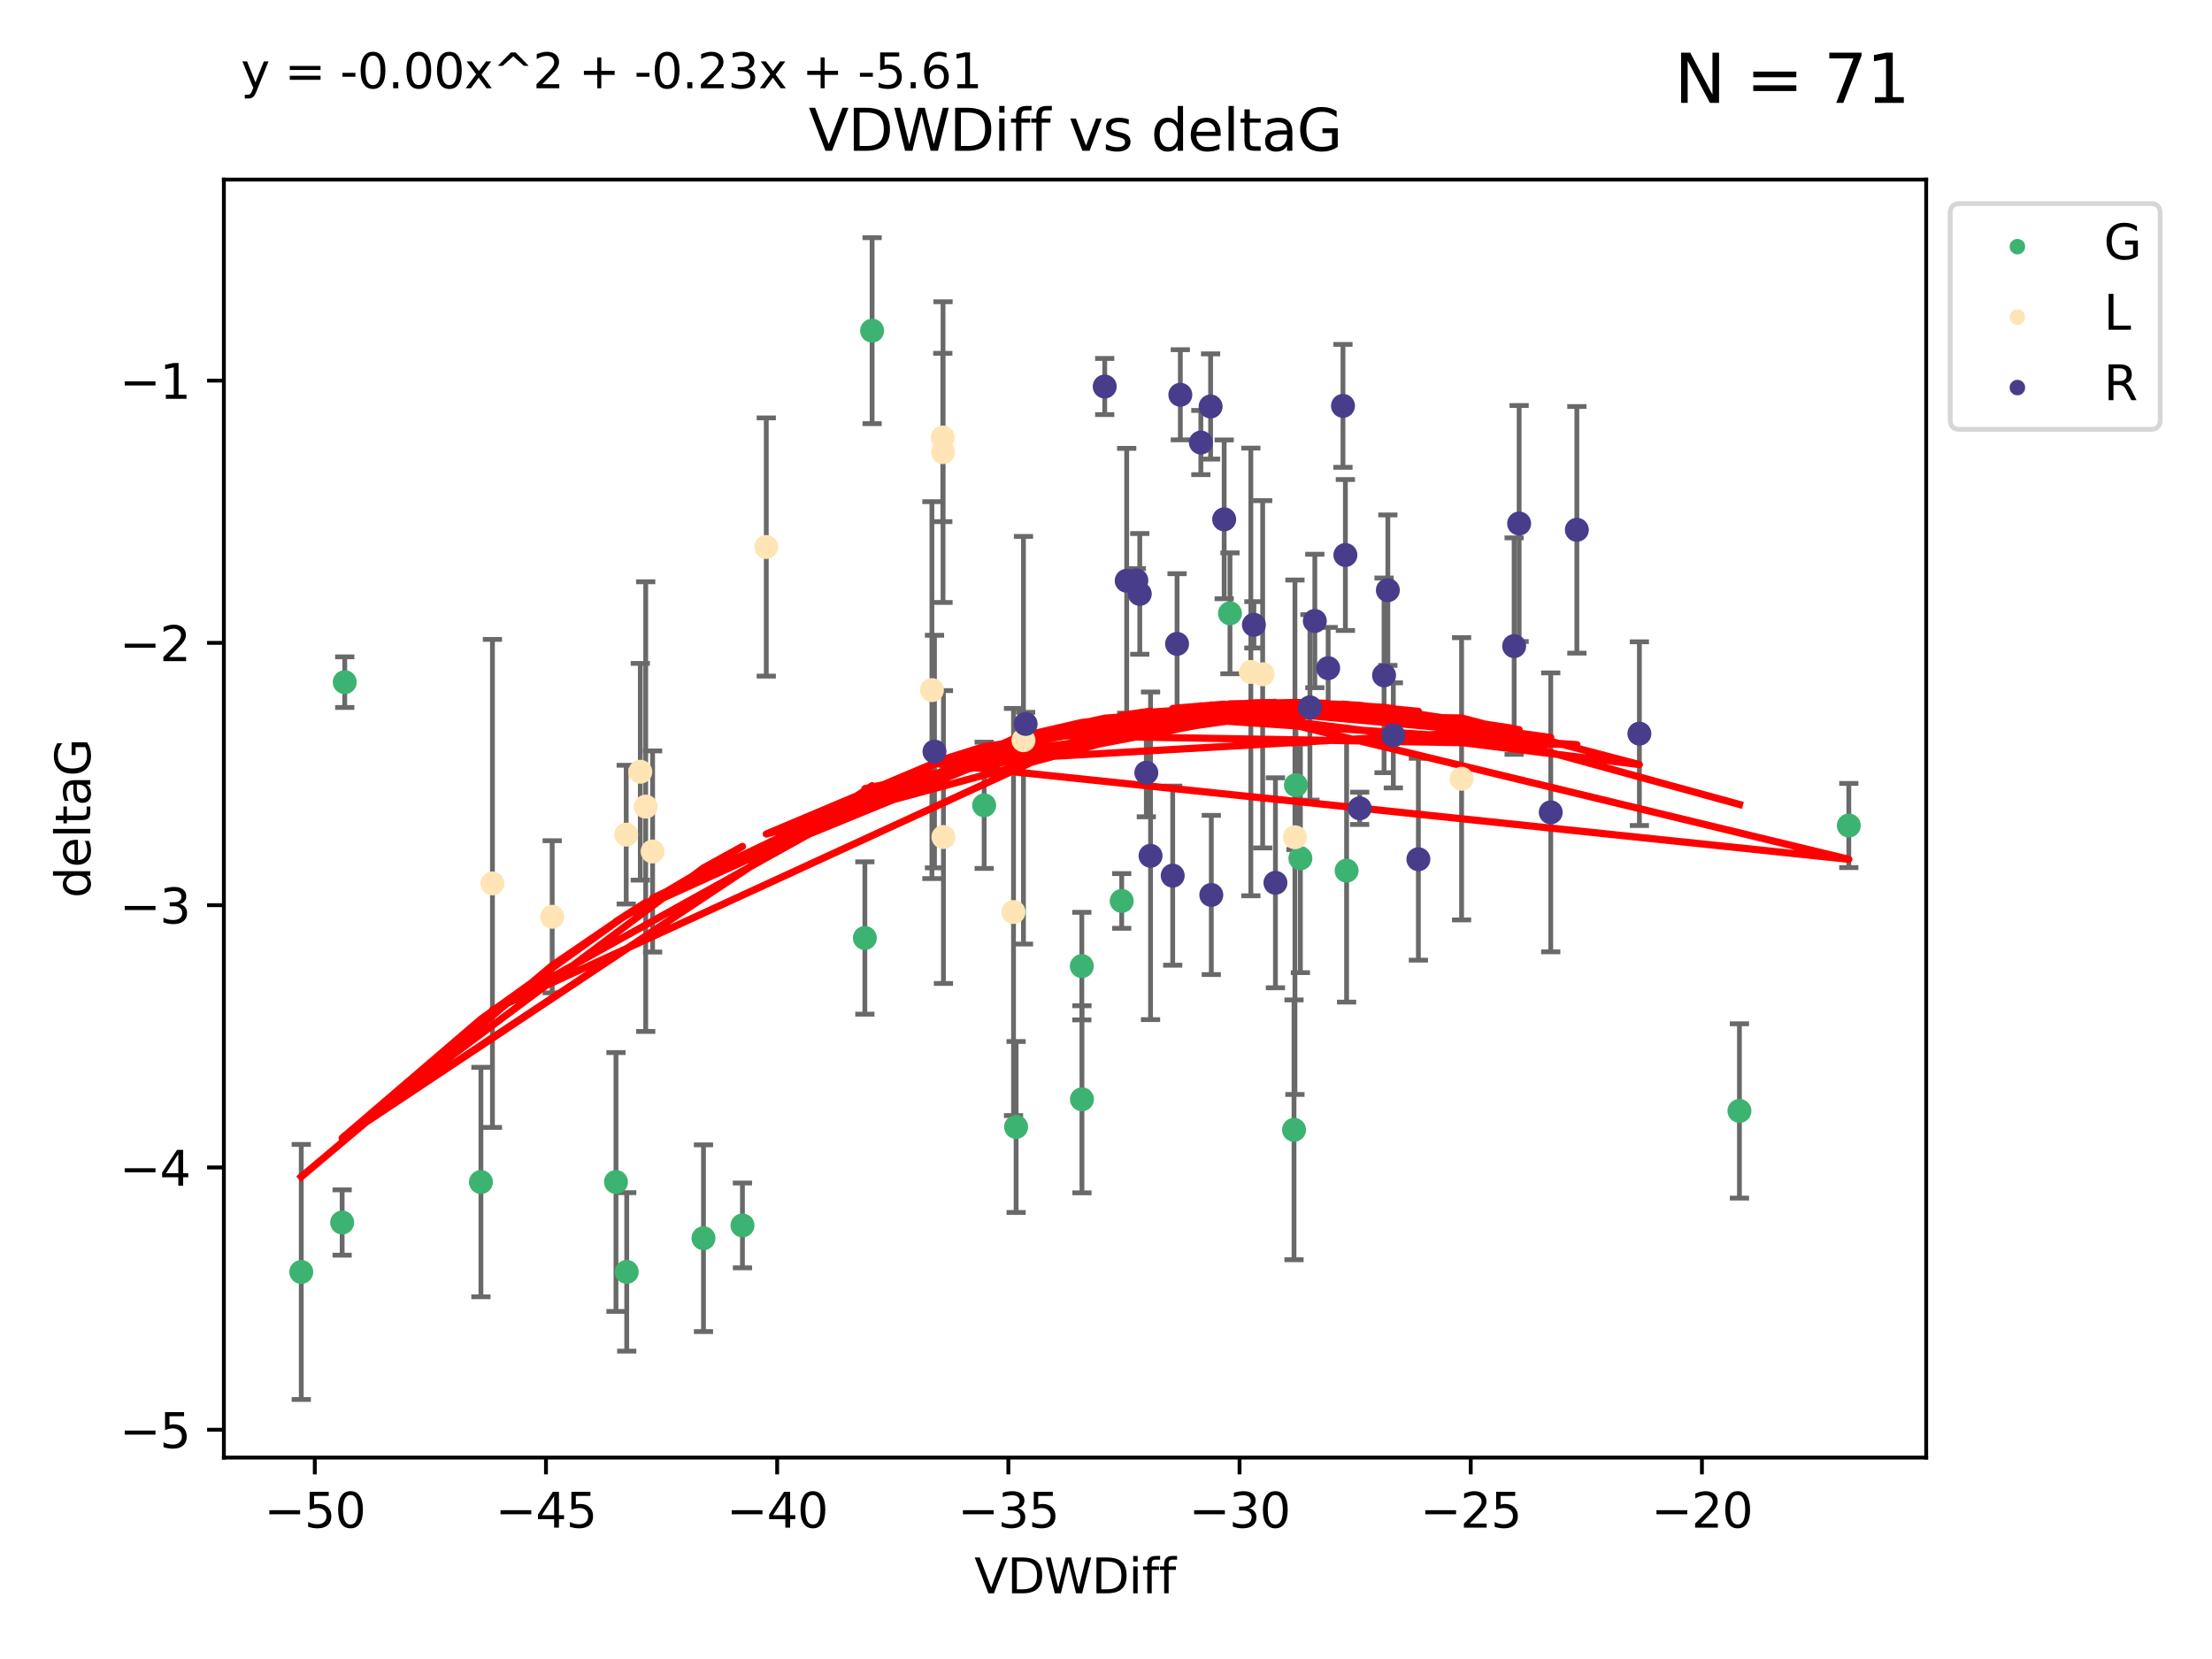 <?xml version="1.0" encoding="utf-8" standalone="no"?>
<!DOCTYPE svg PUBLIC "-//W3C//DTD SVG 1.1//EN"
  "http://www.w3.org/Graphics/SVG/1.1/DTD/svg11.dtd">
<svg xmlns:xlink="http://www.w3.org/1999/xlink" width="460.8pt" height="345.6pt" viewBox="0 0 460.8 345.6" xmlns="http://www.w3.org/2000/svg" version="1.1">
 <defs>
  <style type="text/css">*{stroke-linejoin: round; stroke-linecap: butt}</style>
 </defs>
 <g id="figure_1">
  <g id="patch_1">
   <path d="M 0 345.6 
L 460.8 345.6 
L 460.8 0 
L 0 0 
z
" style="fill: #ffffff"/>
  </g>
  <g id="axes_1">
   <g id="patch_2">
    <path d="M 46.64 303.64 
L 401.26 303.64 
L 401.26 37.411 
L 46.64 37.411 
z
" style="fill: #ffffff"/>
   </g>
   <g id="PathCollection_1">
    <defs>
     <path id="m1d00791f98" d="M 0 1.118 
C 0.297 1.118 0.581 1 0.791 0.791 
C 1 0.581 1.118 0.297 1.118 0 
C 1.118 -0.297 1 -0.581 0.791 -0.791 
C 0.581 -1 0.297 -1.118 0 -1.118 
C -0.297 -1.118 -0.581 -1 -0.791 -0.791 
C -1 -0.581 -1.118 -0.297 -1.118 0 
C -1.118 0.297 -1 0.581 -0.791 0.791 
C -0.581 1 -0.297 1.118 0 1.118 
z
" style="stroke: #3cb371"/>
    </defs>
    <g clip-path="url(#p317cb644f5)">
     <use xlink:href="#m1d00791f98" x="62.759" y="264.972" style="fill: #3cb371; stroke: #3cb371"/>
     <use xlink:href="#m1d00791f98" x="128.319" y="246.229" style="fill: #3cb371; stroke: #3cb371"/>
     <use xlink:href="#m1d00791f98" x="154.667" y="255.28" style="fill: #3cb371; stroke: #3cb371"/>
     <use xlink:href="#m1d00791f98" x="146.548" y="257.942" style="fill: #3cb371; stroke: #3cb371"/>
     <use xlink:href="#m1d00791f98" x="71.816" y="142.106" style="fill: #3cb371; stroke: #3cb371"/>
     <use xlink:href="#m1d00791f98" x="181.678" y="68.883" style="fill: #3cb371; stroke: #3cb371"/>
     <use xlink:href="#m1d00791f98" x="71.276" y="254.674" style="fill: #3cb371; stroke: #3cb371"/>
     <use xlink:href="#m1d00791f98" x="100.185" y="246.241" style="fill: #3cb371; stroke: #3cb371"/>
     <use xlink:href="#m1d00791f98" x="130.558" y="264.956" style="fill: #3cb371; stroke: #3cb371"/>
     <use xlink:href="#m1d00791f98" x="211.673" y="234.768" style="fill: #3cb371; stroke: #3cb371"/>
     <use xlink:href="#m1d00791f98" x="225.365" y="201.259" style="fill: #3cb371; stroke: #3cb371"/>
     <use xlink:href="#m1d00791f98" x="225.391" y="229.002" style="fill: #3cb371; stroke: #3cb371"/>
     <use xlink:href="#m1d00791f98" x="256.226" y="127.765" style="fill: #3cb371; stroke: #3cb371"/>
     <use xlink:href="#m1d00791f98" x="205.019" y="167.759" style="fill: #3cb371; stroke: #3cb371"/>
     <use xlink:href="#m1d00791f98" x="280.521" y="181.37" style="fill: #3cb371; stroke: #3cb371"/>
     <use xlink:href="#m1d00791f98" x="233.673" y="187.683" style="fill: #3cb371; stroke: #3cb371"/>
     <use xlink:href="#m1d00791f98" x="180.168" y="195.399" style="fill: #3cb371; stroke: #3cb371"/>
     <use xlink:href="#m1d00791f98" x="270.895" y="178.803" style="fill: #3cb371; stroke: #3cb371"/>
     <use xlink:href="#m1d00791f98" x="269.963" y="163.562" style="fill: #3cb371; stroke: #3cb371"/>
     <use xlink:href="#m1d00791f98" x="269.568" y="235.362" style="fill: #3cb371; stroke: #3cb371"/>
     <use xlink:href="#m1d00791f98" x="385.141" y="171.969" style="fill: #3cb371; stroke: #3cb371"/>
     <use xlink:href="#m1d00791f98" x="362.356" y="231.428" style="fill: #3cb371; stroke: #3cb371"/>
    </g>
   </g>
   <g id="PathCollection_2">
    <defs>
     <path id="m705ff1530f" d="M 0 1.118 
C 0.297 1.118 0.581 1 0.791 0.791 
C 1 0.581 1.118 0.297 1.118 0 
C 1.118 -0.297 1 -0.581 0.791 -0.791 
C 0.581 -1 0.297 -1.118 0 -1.118 
C -0.297 -1.118 -0.581 -1 -0.791 -0.791 
C -1 -0.581 -1.118 -0.297 -1.118 0 
C -1.118 0.297 -1 0.581 -0.791 0.791 
C -0.581 1 -0.297 1.118 0 1.118 
z
" style="stroke: #ffe4b5"/>
    </defs>
    <g clip-path="url(#p317cb644f5)">
     <use xlink:href="#m705ff1530f" x="115.031" y="190.979" style="fill: #ffe4b5; stroke: #ffe4b5"/>
     <use xlink:href="#m705ff1530f" x="130.453" y="173.867" style="fill: #ffe4b5; stroke: #ffe4b5"/>
     <use xlink:href="#m705ff1530f" x="133.384" y="160.77" style="fill: #ffe4b5; stroke: #ffe4b5"/>
     <use xlink:href="#m705ff1530f" x="134.513" y="168.033" style="fill: #ffe4b5; stroke: #ffe4b5"/>
     <use xlink:href="#m705ff1530f" x="196.451" y="94.182" style="fill: #ffe4b5; stroke: #ffe4b5"/>
     <use xlink:href="#m705ff1530f" x="159.63" y="113.949" style="fill: #ffe4b5; stroke: #ffe4b5"/>
     <use xlink:href="#m705ff1530f" x="260.575" y="139.975" style="fill: #ffe4b5; stroke: #ffe4b5"/>
     <use xlink:href="#m705ff1530f" x="135.948" y="177.38" style="fill: #ffe4b5; stroke: #ffe4b5"/>
     <use xlink:href="#m705ff1530f" x="196.402" y="91.135" style="fill: #ffe4b5; stroke: #ffe4b5"/>
     <use xlink:href="#m705ff1530f" x="269.76" y="174.414" style="fill: #ffe4b5; stroke: #ffe4b5"/>
     <use xlink:href="#m705ff1530f" x="196.537" y="174.371" style="fill: #ffe4b5; stroke: #ffe4b5"/>
     <use xlink:href="#m705ff1530f" x="102.584" y="184.029" style="fill: #ffe4b5; stroke: #ffe4b5"/>
     <use xlink:href="#m705ff1530f" x="263.037" y="140.463" style="fill: #ffe4b5; stroke: #ffe4b5"/>
     <use xlink:href="#m705ff1530f" x="211.135" y="189.987" style="fill: #ffe4b5; stroke: #ffe4b5"/>
     <use xlink:href="#m705ff1530f" x="304.474" y="162.236" style="fill: #ffe4b5; stroke: #ffe4b5"/>
     <use xlink:href="#m705ff1530f" x="213.208" y="154.198" style="fill: #ffe4b5; stroke: #ffe4b5"/>
     <use xlink:href="#m705ff1530f" x="194.135" y="143.764" style="fill: #ffe4b5; stroke: #ffe4b5"/>
    </g>
   </g>
   <g id="PathCollection_3">
    <defs>
     <path id="m58f23d6ed1" d="M 0 1.118 
C 0.297 1.118 0.581 1 0.791 0.791 
C 1 0.581 1.118 0.297 1.118 0 
C 1.118 -0.297 1 -0.581 0.791 -0.791 
C 0.581 -1 0.297 -1.118 0 -1.118 
C -0.297 -1.118 -0.581 -1 -0.791 -0.791 
C -1 -0.581 -1.118 -0.297 -1.118 0 
C -1.118 0.297 -1 0.581 -0.791 0.791 
C -0.581 1 -0.297 1.118 0 1.118 
z
" style="stroke: #483d8b"/>
    </defs>
    <g clip-path="url(#p317cb644f5)">
     <use xlink:href="#m58f23d6ed1" x="237.436" y="123.719" style="fill: #483d8b; stroke: #483d8b"/>
     <use xlink:href="#m58f23d6ed1" x="194.67" y="156.565" style="fill: #483d8b; stroke: #483d8b"/>
     <use xlink:href="#m58f23d6ed1" x="239.681" y="178.28" style="fill: #483d8b; stroke: #483d8b"/>
     <use xlink:href="#m58f23d6ed1" x="265.697" y="183.902" style="fill: #483d8b; stroke: #483d8b"/>
     <use xlink:href="#m58f23d6ed1" x="261.209" y="130.157" style="fill: #483d8b; stroke: #483d8b"/>
     <use xlink:href="#m58f23d6ed1" x="273.901" y="129.36" style="fill: #483d8b; stroke: #483d8b"/>
     <use xlink:href="#m58f23d6ed1" x="230.133" y="80.519" style="fill: #483d8b; stroke: #483d8b"/>
     <use xlink:href="#m58f23d6ed1" x="238.802" y="160.968" style="fill: #483d8b; stroke: #483d8b"/>
     <use xlink:href="#m58f23d6ed1" x="213.658" y="150.812" style="fill: #483d8b; stroke: #483d8b"/>
     <use xlink:href="#m58f23d6ed1" x="328.487" y="110.37" style="fill: #483d8b; stroke: #483d8b"/>
     <use xlink:href="#m58f23d6ed1" x="234.713" y="120.983" style="fill: #483d8b; stroke: #483d8b"/>
     <use xlink:href="#m58f23d6ed1" x="280.269" y="115.619" style="fill: #483d8b; stroke: #483d8b"/>
     <use xlink:href="#m58f23d6ed1" x="295.475" y="178.995" style="fill: #483d8b; stroke: #483d8b"/>
     <use xlink:href="#m58f23d6ed1" x="252.191" y="84.676" style="fill: #483d8b; stroke: #483d8b"/>
     <use xlink:href="#m58f23d6ed1" x="315.423" y="134.596" style="fill: #483d8b; stroke: #483d8b"/>
     <use xlink:href="#m58f23d6ed1" x="283.249" y="168.386" style="fill: #483d8b; stroke: #483d8b"/>
     <use xlink:href="#m58f23d6ed1" x="245.205" y="134.129" style="fill: #483d8b; stroke: #483d8b"/>
     <use xlink:href="#m58f23d6ed1" x="255.019" y="108.187" style="fill: #483d8b; stroke: #483d8b"/>
     <use xlink:href="#m58f23d6ed1" x="244.294" y="182.412" style="fill: #483d8b; stroke: #483d8b"/>
     <use xlink:href="#m58f23d6ed1" x="290.255" y="153.191" style="fill: #483d8b; stroke: #483d8b"/>
     <use xlink:href="#m58f23d6ed1" x="250.161" y="92.189" style="fill: #483d8b; stroke: #483d8b"/>
     <use xlink:href="#m58f23d6ed1" x="323.049" y="169.229" style="fill: #483d8b; stroke: #483d8b"/>
     <use xlink:href="#m58f23d6ed1" x="236.721" y="120.915" style="fill: #483d8b; stroke: #483d8b"/>
     <use xlink:href="#m58f23d6ed1" x="341.515" y="152.834" style="fill: #483d8b; stroke: #483d8b"/>
     <use xlink:href="#m58f23d6ed1" x="245.884" y="82.238" style="fill: #483d8b; stroke: #483d8b"/>
     <use xlink:href="#m58f23d6ed1" x="276.682" y="139.191" style="fill: #483d8b; stroke: #483d8b"/>
     <use xlink:href="#m58f23d6ed1" x="272.882" y="147.356" style="fill: #483d8b; stroke: #483d8b"/>
     <use xlink:href="#m58f23d6ed1" x="288.324" y="140.689" style="fill: #483d8b; stroke: #483d8b"/>
     <use xlink:href="#m58f23d6ed1" x="279.768" y="84.549" style="fill: #483d8b; stroke: #483d8b"/>
     <use xlink:href="#m58f23d6ed1" x="316.463" y="109.055" style="fill: #483d8b; stroke: #483d8b"/>
     <use xlink:href="#m58f23d6ed1" x="252.336" y="186.434" style="fill: #483d8b; stroke: #483d8b"/>
     <use xlink:href="#m58f23d6ed1" x="289.115" y="122.945" style="fill: #483d8b; stroke: #483d8b"/>
    </g>
   </g>
   <g id="matplotlib.axis_1">
    <g id="xtick_1">
     <g id="line2d_1">
      <defs>
       <path id="mb2a4b6ede6" d="M 0 0 
L 0 3.5 
" style="stroke: #000000; stroke-width: 0.8"/>
      </defs>
      <g>
       <use xlink:href="#mb2a4b6ede6" x="65.577" y="303.64" style="stroke: #000000; stroke-width: 0.8"/>
      </g>
     </g>
     <g id="text_1">
      <!-- −50 -->
      <g transform="translate(55.024 318.238)scale(0.1 -0.1)">
       <defs>
        <path id="DejaVuSans-2212" d="M 678 2272 
L 4684 2272 
L 4684 1741 
L 678 1741 
L 678 2272 
z
" transform="scale(0.016)"/>
        <path id="DejaVuSans-35" d="M 691 4666 
L 3169 4666 
L 3169 4134 
L 1269 4134 
L 1269 2991 
Q 1406 3038 1543 3061 
Q 1681 3084 1819 3084 
Q 2600 3084 3056 2656 
Q 3513 2228 3513 1497 
Q 3513 744 3044 326 
Q 2575 -91 1722 -91 
Q 1428 -91 1123 -41 
Q 819 9 494 109 
L 494 744 
Q 775 591 1075 516 
Q 1375 441 1709 441 
Q 2250 441 2565 725 
Q 2881 1009 2881 1497 
Q 2881 1984 2565 2268 
Q 2250 2553 1709 2553 
Q 1456 2553 1204 2497 
Q 953 2441 691 2322 
L 691 4666 
z
" transform="scale(0.016)"/>
        <path id="DejaVuSans-30" d="M 2034 4250 
Q 1547 4250 1301 3770 
Q 1056 3291 1056 2328 
Q 1056 1369 1301 889 
Q 1547 409 2034 409 
Q 2525 409 2770 889 
Q 3016 1369 3016 2328 
Q 3016 3291 2770 3770 
Q 2525 4250 2034 4250 
z
M 2034 4750 
Q 2819 4750 3233 4129 
Q 3647 3509 3647 2328 
Q 3647 1150 3233 529 
Q 2819 -91 2034 -91 
Q 1250 -91 836 529 
Q 422 1150 422 2328 
Q 422 3509 836 4129 
Q 1250 4750 2034 4750 
z
" transform="scale(0.016)"/>
       </defs>
       <use xlink:href="#DejaVuSans-2212"/>
       <use xlink:href="#DejaVuSans-35" x="83.789"/>
       <use xlink:href="#DejaVuSans-30" x="147.412"/>
      </g>
     </g>
    </g>
    <g id="xtick_2">
     <g id="line2d_2">
      <g>
       <use xlink:href="#mb2a4b6ede6" x="113.738" y="303.64" style="stroke: #000000; stroke-width: 0.8"/>
      </g>
     </g>
     <g id="text_2">
      <!-- −45 -->
      <g transform="translate(103.185 318.238)scale(0.1 -0.1)">
       <defs>
        <path id="DejaVuSans-34" d="M 2419 4116 
L 825 1625 
L 2419 1625 
L 2419 4116 
z
M 2253 4666 
L 3047 4666 
L 3047 1625 
L 3713 1625 
L 3713 1100 
L 3047 1100 
L 3047 0 
L 2419 0 
L 2419 1100 
L 313 1100 
L 313 1709 
L 2253 4666 
z
" transform="scale(0.016)"/>
       </defs>
       <use xlink:href="#DejaVuSans-2212"/>
       <use xlink:href="#DejaVuSans-34" x="83.789"/>
       <use xlink:href="#DejaVuSans-35" x="147.412"/>
      </g>
     </g>
    </g>
    <g id="xtick_3">
     <g id="line2d_3">
      <g>
       <use xlink:href="#mb2a4b6ede6" x="161.899" y="303.64" style="stroke: #000000; stroke-width: 0.8"/>
      </g>
     </g>
     <g id="text_3">
      <!-- −40 -->
      <g transform="translate(151.346 318.238)scale(0.1 -0.1)">
       <use xlink:href="#DejaVuSans-2212"/>
       <use xlink:href="#DejaVuSans-34" x="83.789"/>
       <use xlink:href="#DejaVuSans-30" x="147.412"/>
      </g>
     </g>
    </g>
    <g id="xtick_4">
     <g id="line2d_4">
      <g>
       <use xlink:href="#mb2a4b6ede6" x="210.06" y="303.64" style="stroke: #000000; stroke-width: 0.8"/>
      </g>
     </g>
     <g id="text_4">
      <!-- −35 -->
      <g transform="translate(199.508 318.238)scale(0.1 -0.1)">
       <defs>
        <path id="DejaVuSans-33" d="M 2597 2516 
Q 3050 2419 3304 2112 
Q 3559 1806 3559 1356 
Q 3559 666 3084 287 
Q 2609 -91 1734 -91 
Q 1441 -91 1130 -33 
Q 819 25 488 141 
L 488 750 
Q 750 597 1062 519 
Q 1375 441 1716 441 
Q 2309 441 2620 675 
Q 2931 909 2931 1356 
Q 2931 1769 2642 2001 
Q 2353 2234 1838 2234 
L 1294 2234 
L 1294 2753 
L 1863 2753 
Q 2328 2753 2575 2939 
Q 2822 3125 2822 3475 
Q 2822 3834 2567 4026 
Q 2313 4219 1838 4219 
Q 1578 4219 1281 4162 
Q 984 4106 628 3988 
L 628 4550 
Q 988 4650 1302 4700 
Q 1616 4750 1894 4750 
Q 2613 4750 3031 4423 
Q 3450 4097 3450 3541 
Q 3450 3153 3228 2886 
Q 3006 2619 2597 2516 
z
" transform="scale(0.016)"/>
       </defs>
       <use xlink:href="#DejaVuSans-2212"/>
       <use xlink:href="#DejaVuSans-33" x="83.789"/>
       <use xlink:href="#DejaVuSans-35" x="147.412"/>
      </g>
     </g>
    </g>
    <g id="xtick_5">
     <g id="line2d_5">
      <g>
       <use xlink:href="#mb2a4b6ede6" x="258.221" y="303.64" style="stroke: #000000; stroke-width: 0.8"/>
      </g>
     </g>
     <g id="text_5">
      <!-- −30 -->
      <g transform="translate(247.669 318.238)scale(0.1 -0.1)">
       <use xlink:href="#DejaVuSans-2212"/>
       <use xlink:href="#DejaVuSans-33" x="83.789"/>
       <use xlink:href="#DejaVuSans-30" x="147.412"/>
      </g>
     </g>
    </g>
    <g id="xtick_6">
     <g id="line2d_6">
      <g>
       <use xlink:href="#mb2a4b6ede6" x="306.382" y="303.64" style="stroke: #000000; stroke-width: 0.8"/>
      </g>
     </g>
     <g id="text_6">
      <!-- −25 -->
      <g transform="translate(295.83 318.238)scale(0.1 -0.1)">
       <defs>
        <path id="DejaVuSans-32" d="M 1228 531 
L 3431 531 
L 3431 0 
L 469 0 
L 469 531 
Q 828 903 1448 1529 
Q 2069 2156 2228 2338 
Q 2531 2678 2651 2914 
Q 2772 3150 2772 3378 
Q 2772 3750 2511 3984 
Q 2250 4219 1831 4219 
Q 1534 4219 1204 4116 
Q 875 4013 500 3803 
L 500 4441 
Q 881 4594 1212 4672 
Q 1544 4750 1819 4750 
Q 2544 4750 2975 4387 
Q 3406 4025 3406 3419 
Q 3406 3131 3298 2873 
Q 3191 2616 2906 2266 
Q 2828 2175 2409 1742 
Q 1991 1309 1228 531 
z
" transform="scale(0.016)"/>
       </defs>
       <use xlink:href="#DejaVuSans-2212"/>
       <use xlink:href="#DejaVuSans-32" x="83.789"/>
       <use xlink:href="#DejaVuSans-35" x="147.412"/>
      </g>
     </g>
    </g>
    <g id="xtick_7">
     <g id="line2d_7">
      <g>
       <use xlink:href="#mb2a4b6ede6" x="354.543" y="303.64" style="stroke: #000000; stroke-width: 0.8"/>
      </g>
     </g>
     <g id="text_7">
      <!-- −20 -->
      <g transform="translate(343.991 318.238)scale(0.1 -0.1)">
       <use xlink:href="#DejaVuSans-2212"/>
       <use xlink:href="#DejaVuSans-32" x="83.789"/>
       <use xlink:href="#DejaVuSans-30" x="147.412"/>
      </g>
     </g>
    </g>
    <g id="text_8">
     <!-- VDWDiff -->
     <g transform="translate(202.977 331.917)scale(0.1 -0.1)">
      <defs>
       <path id="DejaVuSans-56" d="M 1831 0 
L 50 4666 
L 709 4666 
L 2188 738 
L 3669 4666 
L 4325 4666 
L 2547 0 
L 1831 0 
z
" transform="scale(0.016)"/>
       <path id="DejaVuSans-44" d="M 1259 4147 
L 1259 519 
L 2022 519 
Q 2988 519 3436 956 
Q 3884 1394 3884 2338 
Q 3884 3275 3436 3711 
Q 2988 4147 2022 4147 
L 1259 4147 
z
M 628 4666 
L 1925 4666 
Q 3281 4666 3915 4102 
Q 4550 3538 4550 2338 
Q 4550 1131 3912 565 
Q 3275 0 1925 0 
L 628 0 
L 628 4666 
z
" transform="scale(0.016)"/>
       <path id="DejaVuSans-57" d="M 213 4666 
L 850 4666 
L 1831 722 
L 2809 4666 
L 3519 4666 
L 4500 722 
L 5478 4666 
L 6119 4666 
L 4947 0 
L 4153 0 
L 3169 4050 
L 2175 0 
L 1381 0 
L 213 4666 
z
" transform="scale(0.016)"/>
       <path id="DejaVuSans-69" d="M 603 3500 
L 1178 3500 
L 1178 0 
L 603 0 
L 603 3500 
z
M 603 4863 
L 1178 4863 
L 1178 4134 
L 603 4134 
L 603 4863 
z
" transform="scale(0.016)"/>
       <path id="DejaVuSans-66" d="M 2375 4863 
L 2375 4384 
L 1825 4384 
Q 1516 4384 1395 4259 
Q 1275 4134 1275 3809 
L 1275 3500 
L 2222 3500 
L 2222 3053 
L 1275 3053 
L 1275 0 
L 697 0 
L 697 3053 
L 147 3053 
L 147 3500 
L 697 3500 
L 697 3744 
Q 697 4328 969 4595 
Q 1241 4863 1831 4863 
L 2375 4863 
z
" transform="scale(0.016)"/>
      </defs>
      <use xlink:href="#DejaVuSans-56"/>
      <use xlink:href="#DejaVuSans-44" x="68.408"/>
      <use xlink:href="#DejaVuSans-57" x="145.41"/>
      <use xlink:href="#DejaVuSans-44" x="244.287"/>
      <use xlink:href="#DejaVuSans-69" x="321.289"/>
      <use xlink:href="#DejaVuSans-66" x="349.072"/>
      <use xlink:href="#DejaVuSans-66" x="384.277"/>
     </g>
    </g>
   </g>
   <g id="matplotlib.axis_2">
    <g id="ytick_1">
     <g id="line2d_8">
      <defs>
       <path id="m1eb1b5e64d" d="M 0 0 
L -3.5 0 
" style="stroke: #000000; stroke-width: 0.8"/>
      </defs>
      <g>
       <use xlink:href="#m1eb1b5e64d" x="46.64" y="297.844" style="stroke: #000000; stroke-width: 0.8"/>
      </g>
     </g>
     <g id="text_9">
      <!-- −5 -->
      <g transform="translate(24.898 301.643)scale(0.1 -0.1)">
       <use xlink:href="#DejaVuSans-2212"/>
       <use xlink:href="#DejaVuSans-35" x="83.789"/>
      </g>
     </g>
    </g>
    <g id="ytick_2">
     <g id="line2d_9">
      <g>
       <use xlink:href="#m1eb1b5e64d" x="46.64" y="243.204" style="stroke: #000000; stroke-width: 0.8"/>
      </g>
     </g>
     <g id="text_10">
      <!-- −4 -->
      <g transform="translate(24.898 247.003)scale(0.1 -0.1)">
       <use xlink:href="#DejaVuSans-2212"/>
       <use xlink:href="#DejaVuSans-34" x="83.789"/>
      </g>
     </g>
    </g>
    <g id="ytick_3">
     <g id="line2d_10">
      <g>
       <use xlink:href="#m1eb1b5e64d" x="46.64" y="188.564" style="stroke: #000000; stroke-width: 0.8"/>
      </g>
     </g>
     <g id="text_11">
      <!-- −3 -->
      <g transform="translate(24.898 192.364)scale(0.1 -0.1)">
       <use xlink:href="#DejaVuSans-2212"/>
       <use xlink:href="#DejaVuSans-33" x="83.789"/>
      </g>
     </g>
    </g>
    <g id="ytick_4">
     <g id="line2d_11">
      <g>
       <use xlink:href="#m1eb1b5e64d" x="46.64" y="133.924" style="stroke: #000000; stroke-width: 0.8"/>
      </g>
     </g>
     <g id="text_12">
      <!-- −2 -->
      <g transform="translate(24.898 137.724)scale(0.1 -0.1)">
       <use xlink:href="#DejaVuSans-2212"/>
       <use xlink:href="#DejaVuSans-32" x="83.789"/>
      </g>
     </g>
    </g>
    <g id="ytick_5">
     <g id="line2d_12">
      <g>
       <use xlink:href="#m1eb1b5e64d" x="46.64" y="79.284" style="stroke: #000000; stroke-width: 0.8"/>
      </g>
     </g>
     <g id="text_13">
      <!-- −1 -->
      <g transform="translate(24.898 83.084)scale(0.1 -0.1)">
       <defs>
        <path id="DejaVuSans-31" d="M 794 531 
L 1825 531 
L 1825 4091 
L 703 3866 
L 703 4441 
L 1819 4666 
L 2450 4666 
L 2450 531 
L 3481 531 
L 3481 0 
L 794 0 
L 794 531 
z
" transform="scale(0.016)"/>
       </defs>
       <use xlink:href="#DejaVuSans-2212"/>
       <use xlink:href="#DejaVuSans-31" x="83.789"/>
      </g>
     </g>
    </g>
    <g id="text_14">
     <!-- deltaG -->
     <g transform="translate(18.818 187.064)rotate(-90)scale(0.1 -0.1)">
      <defs>
       <path id="DejaVuSans-64" d="M 2906 2969 
L 2906 4863 
L 3481 4863 
L 3481 0 
L 2906 0 
L 2906 525 
Q 2725 213 2448 61 
Q 2172 -91 1784 -91 
Q 1150 -91 751 415 
Q 353 922 353 1747 
Q 353 2572 751 3078 
Q 1150 3584 1784 3584 
Q 2172 3584 2448 3432 
Q 2725 3281 2906 2969 
z
M 947 1747 
Q 947 1113 1208 752 
Q 1469 391 1925 391 
Q 2381 391 2643 752 
Q 2906 1113 2906 1747 
Q 2906 2381 2643 2742 
Q 2381 3103 1925 3103 
Q 1469 3103 1208 2742 
Q 947 2381 947 1747 
z
" transform="scale(0.016)"/>
       <path id="DejaVuSans-65" d="M 3597 1894 
L 3597 1613 
L 953 1613 
Q 991 1019 1311 708 
Q 1631 397 2203 397 
Q 2534 397 2845 478 
Q 3156 559 3463 722 
L 3463 178 
Q 3153 47 2828 -22 
Q 2503 -91 2169 -91 
Q 1331 -91 842 396 
Q 353 884 353 1716 
Q 353 2575 817 3079 
Q 1281 3584 2069 3584 
Q 2775 3584 3186 3129 
Q 3597 2675 3597 1894 
z
M 3022 2063 
Q 3016 2534 2758 2815 
Q 2500 3097 2075 3097 
Q 1594 3097 1305 2825 
Q 1016 2553 972 2059 
L 3022 2063 
z
" transform="scale(0.016)"/>
       <path id="DejaVuSans-6c" d="M 603 4863 
L 1178 4863 
L 1178 0 
L 603 0 
L 603 4863 
z
" transform="scale(0.016)"/>
       <path id="DejaVuSans-74" d="M 1172 4494 
L 1172 3500 
L 2356 3500 
L 2356 3053 
L 1172 3053 
L 1172 1153 
Q 1172 725 1289 603 
Q 1406 481 1766 481 
L 2356 481 
L 2356 0 
L 1766 0 
Q 1100 0 847 248 
Q 594 497 594 1153 
L 594 3053 
L 172 3053 
L 172 3500 
L 594 3500 
L 594 4494 
L 1172 4494 
z
" transform="scale(0.016)"/>
       <path id="DejaVuSans-61" d="M 2194 1759 
Q 1497 1759 1228 1600 
Q 959 1441 959 1056 
Q 959 750 1161 570 
Q 1363 391 1709 391 
Q 2188 391 2477 730 
Q 2766 1069 2766 1631 
L 2766 1759 
L 2194 1759 
z
M 3341 1997 
L 3341 0 
L 2766 0 
L 2766 531 
Q 2569 213 2275 61 
Q 1981 -91 1556 -91 
Q 1019 -91 701 211 
Q 384 513 384 1019 
Q 384 1609 779 1909 
Q 1175 2209 1959 2209 
L 2766 2209 
L 2766 2266 
Q 2766 2663 2505 2880 
Q 2244 3097 1772 3097 
Q 1472 3097 1187 3025 
Q 903 2953 641 2809 
L 641 3341 
Q 956 3463 1253 3523 
Q 1550 3584 1831 3584 
Q 2591 3584 2966 3190 
Q 3341 2797 3341 1997 
z
" transform="scale(0.016)"/>
       <path id="DejaVuSans-47" d="M 3809 666 
L 3809 1919 
L 2778 1919 
L 2778 2438 
L 4434 2438 
L 4434 434 
Q 4069 175 3628 42 
Q 3188 -91 2688 -91 
Q 1594 -91 976 548 
Q 359 1188 359 2328 
Q 359 3472 976 4111 
Q 1594 4750 2688 4750 
Q 3144 4750 3555 4637 
Q 3966 4525 4313 4306 
L 4313 3634 
Q 3963 3931 3569 4081 
Q 3175 4231 2741 4231 
Q 1884 4231 1454 3753 
Q 1025 3275 1025 2328 
Q 1025 1384 1454 906 
Q 1884 428 2741 428 
Q 3075 428 3337 486 
Q 3600 544 3809 666 
z
" transform="scale(0.016)"/>
      </defs>
      <use xlink:href="#DejaVuSans-64"/>
      <use xlink:href="#DejaVuSans-65" x="63.477"/>
      <use xlink:href="#DejaVuSans-6c" x="125"/>
      <use xlink:href="#DejaVuSans-74" x="152.783"/>
      <use xlink:href="#DejaVuSans-61" x="191.992"/>
      <use xlink:href="#DejaVuSans-47" x="253.271"/>
     </g>
    </g>
   </g>
   <g id="LineCollection_1">
    <path d="M 62.759 291.539 
L 62.759 238.405 
" clip-path="url(#p317cb644f5)" style="fill: none; stroke: #696969"/>
    <path d="M 128.319 273.192 
L 128.319 219.267 
" clip-path="url(#p317cb644f5)" style="fill: none; stroke: #696969"/>
    <path d="M 154.667 264.116 
L 154.667 246.445 
" clip-path="url(#p317cb644f5)" style="fill: none; stroke: #696969"/>
    <path d="M 146.548 277.391 
L 146.548 238.493 
" clip-path="url(#p317cb644f5)" style="fill: none; stroke: #696969"/>
    <path d="M 71.816 147.375 
L 71.816 136.837 
" clip-path="url(#p317cb644f5)" style="fill: none; stroke: #696969"/>
    <path d="M 181.678 88.254 
L 181.678 49.513 
" clip-path="url(#p317cb644f5)" style="fill: none; stroke: #696969"/>
    <path d="M 71.276 261.477 
L 71.276 247.87 
" clip-path="url(#p317cb644f5)" style="fill: none; stroke: #696969"/>
    <path d="M 100.185 270.142 
L 100.185 222.34 
" clip-path="url(#p317cb644f5)" style="fill: none; stroke: #696969"/>
    <path d="M 130.558 281.463 
L 130.558 248.45 
" clip-path="url(#p317cb644f5)" style="fill: none; stroke: #696969"/>
    <path d="M 211.673 252.578 
L 211.673 216.959 
" clip-path="url(#p317cb644f5)" style="fill: none; stroke: #696969"/>
    <path d="M 225.365 212.466 
L 225.365 190.051 
" clip-path="url(#p317cb644f5)" style="fill: none; stroke: #696969"/>
    <path d="M 225.391 248.489 
L 225.391 209.516 
" clip-path="url(#p317cb644f5)" style="fill: none; stroke: #696969"/>
    <path d="M 256.226 140.357 
L 256.226 115.174 
" clip-path="url(#p317cb644f5)" style="fill: none; stroke: #696969"/>
    <path d="M 205.019 180.911 
L 205.019 154.608 
" clip-path="url(#p317cb644f5)" style="fill: none; stroke: #696969"/>
    <path d="M 280.521 208.753 
L 280.521 153.986 
" clip-path="url(#p317cb644f5)" style="fill: none; stroke: #696969"/>
    <path d="M 233.673 193.382 
L 233.673 181.984 
" clip-path="url(#p317cb644f5)" style="fill: none; stroke: #696969"/>
    <path d="M 180.168 211.267 
L 180.168 179.53 
" clip-path="url(#p317cb644f5)" style="fill: none; stroke: #696969"/>
    <path d="M 270.895 202.627 
L 270.895 154.978 
" clip-path="url(#p317cb644f5)" style="fill: none; stroke: #696969"/>
    <path d="M 269.963 176.973 
L 269.963 150.151 
" clip-path="url(#p317cb644f5)" style="fill: none; stroke: #696969"/>
    <path d="M 269.568 262.421 
L 269.568 208.303 
" clip-path="url(#p317cb644f5)" style="fill: none; stroke: #696969"/>
    <path d="M 385.141 180.734 
L 385.141 163.205 
" clip-path="url(#p317cb644f5)" style="fill: none; stroke: #696969"/>
    <path d="M 362.356 249.586 
L 362.356 213.27 
" clip-path="url(#p317cb644f5)" style="fill: none; stroke: #696969"/>
   </g>
   <g id="line2d_13">
    <defs>
     <path id="m2060cdf1e9" d="M 2 0 
L -2 -0 
" style="stroke: #696969"/>
    </defs>
    <g clip-path="url(#p317cb644f5)">
     <use xlink:href="#m2060cdf1e9" x="62.759" y="291.539" style="fill: #696969; stroke: #696969"/>
     <use xlink:href="#m2060cdf1e9" x="128.319" y="273.192" style="fill: #696969; stroke: #696969"/>
     <use xlink:href="#m2060cdf1e9" x="154.667" y="264.116" style="fill: #696969; stroke: #696969"/>
     <use xlink:href="#m2060cdf1e9" x="146.548" y="277.391" style="fill: #696969; stroke: #696969"/>
     <use xlink:href="#m2060cdf1e9" x="71.816" y="147.375" style="fill: #696969; stroke: #696969"/>
     <use xlink:href="#m2060cdf1e9" x="181.678" y="88.254" style="fill: #696969; stroke: #696969"/>
     <use xlink:href="#m2060cdf1e9" x="71.276" y="261.477" style="fill: #696969; stroke: #696969"/>
     <use xlink:href="#m2060cdf1e9" x="100.185" y="270.142" style="fill: #696969; stroke: #696969"/>
     <use xlink:href="#m2060cdf1e9" x="130.558" y="281.463" style="fill: #696969; stroke: #696969"/>
     <use xlink:href="#m2060cdf1e9" x="211.673" y="252.578" style="fill: #696969; stroke: #696969"/>
     <use xlink:href="#m2060cdf1e9" x="225.365" y="212.466" style="fill: #696969; stroke: #696969"/>
     <use xlink:href="#m2060cdf1e9" x="225.391" y="248.489" style="fill: #696969; stroke: #696969"/>
     <use xlink:href="#m2060cdf1e9" x="256.226" y="140.357" style="fill: #696969; stroke: #696969"/>
     <use xlink:href="#m2060cdf1e9" x="205.019" y="180.911" style="fill: #696969; stroke: #696969"/>
     <use xlink:href="#m2060cdf1e9" x="280.521" y="208.753" style="fill: #696969; stroke: #696969"/>
     <use xlink:href="#m2060cdf1e9" x="233.673" y="193.382" style="fill: #696969; stroke: #696969"/>
     <use xlink:href="#m2060cdf1e9" x="180.168" y="211.267" style="fill: #696969; stroke: #696969"/>
     <use xlink:href="#m2060cdf1e9" x="270.895" y="202.627" style="fill: #696969; stroke: #696969"/>
     <use xlink:href="#m2060cdf1e9" x="269.963" y="176.973" style="fill: #696969; stroke: #696969"/>
     <use xlink:href="#m2060cdf1e9" x="269.568" y="262.421" style="fill: #696969; stroke: #696969"/>
     <use xlink:href="#m2060cdf1e9" x="385.141" y="180.734" style="fill: #696969; stroke: #696969"/>
     <use xlink:href="#m2060cdf1e9" x="362.356" y="249.586" style="fill: #696969; stroke: #696969"/>
    </g>
   </g>
   <g id="line2d_14">
    <g clip-path="url(#p317cb644f5)">
     <use xlink:href="#m2060cdf1e9" x="62.759" y="238.405" style="fill: #696969; stroke: #696969"/>
     <use xlink:href="#m2060cdf1e9" x="128.319" y="219.267" style="fill: #696969; stroke: #696969"/>
     <use xlink:href="#m2060cdf1e9" x="154.667" y="246.445" style="fill: #696969; stroke: #696969"/>
     <use xlink:href="#m2060cdf1e9" x="146.548" y="238.493" style="fill: #696969; stroke: #696969"/>
     <use xlink:href="#m2060cdf1e9" x="71.816" y="136.837" style="fill: #696969; stroke: #696969"/>
     <use xlink:href="#m2060cdf1e9" x="181.678" y="49.513" style="fill: #696969; stroke: #696969"/>
     <use xlink:href="#m2060cdf1e9" x="71.276" y="247.87" style="fill: #696969; stroke: #696969"/>
     <use xlink:href="#m2060cdf1e9" x="100.185" y="222.34" style="fill: #696969; stroke: #696969"/>
     <use xlink:href="#m2060cdf1e9" x="130.558" y="248.45" style="fill: #696969; stroke: #696969"/>
     <use xlink:href="#m2060cdf1e9" x="211.673" y="216.959" style="fill: #696969; stroke: #696969"/>
     <use xlink:href="#m2060cdf1e9" x="225.365" y="190.051" style="fill: #696969; stroke: #696969"/>
     <use xlink:href="#m2060cdf1e9" x="225.391" y="209.516" style="fill: #696969; stroke: #696969"/>
     <use xlink:href="#m2060cdf1e9" x="256.226" y="115.174" style="fill: #696969; stroke: #696969"/>
     <use xlink:href="#m2060cdf1e9" x="205.019" y="154.608" style="fill: #696969; stroke: #696969"/>
     <use xlink:href="#m2060cdf1e9" x="280.521" y="153.986" style="fill: #696969; stroke: #696969"/>
     <use xlink:href="#m2060cdf1e9" x="233.673" y="181.984" style="fill: #696969; stroke: #696969"/>
     <use xlink:href="#m2060cdf1e9" x="180.168" y="179.53" style="fill: #696969; stroke: #696969"/>
     <use xlink:href="#m2060cdf1e9" x="270.895" y="154.978" style="fill: #696969; stroke: #696969"/>
     <use xlink:href="#m2060cdf1e9" x="269.963" y="150.151" style="fill: #696969; stroke: #696969"/>
     <use xlink:href="#m2060cdf1e9" x="269.568" y="208.303" style="fill: #696969; stroke: #696969"/>
     <use xlink:href="#m2060cdf1e9" x="385.141" y="163.205" style="fill: #696969; stroke: #696969"/>
     <use xlink:href="#m2060cdf1e9" x="362.356" y="213.27" style="fill: #696969; stroke: #696969"/>
    </g>
   </g>
   <g id="LineCollection_2">
    <path d="M 115.031 206.826 
L 115.031 175.132 
" clip-path="url(#p317cb644f5)" style="fill: none; stroke: #696969"/>
    <path d="M 130.453 188.312 
L 130.453 159.422 
" clip-path="url(#p317cb644f5)" style="fill: none; stroke: #696969"/>
    <path d="M 133.384 183.34 
L 133.384 138.199 
" clip-path="url(#p317cb644f5)" style="fill: none; stroke: #696969"/>
    <path d="M 134.513 214.868 
L 134.513 121.197 
" clip-path="url(#p317cb644f5)" style="fill: none; stroke: #696969"/>
    <path d="M 196.451 125.503 
L 196.451 62.861 
" clip-path="url(#p317cb644f5)" style="fill: none; stroke: #696969"/>
    <path d="M 159.63 140.845 
L 159.63 87.053 
" clip-path="url(#p317cb644f5)" style="fill: none; stroke: #696969"/>
    <path d="M 260.575 186.607 
L 260.575 93.342 
" clip-path="url(#p317cb644f5)" style="fill: none; stroke: #696969"/>
    <path d="M 135.948 198.329 
L 135.948 156.431 
" clip-path="url(#p317cb644f5)" style="fill: none; stroke: #696969"/>
    <path d="M 196.402 108.672 
L 196.402 73.597 
" clip-path="url(#p317cb644f5)" style="fill: none; stroke: #696969"/>
    <path d="M 269.76 227.997 
L 269.76 120.83 
" clip-path="url(#p317cb644f5)" style="fill: none; stroke: #696969"/>
    <path d="M 196.537 204.872 
L 196.537 143.869 
" clip-path="url(#p317cb644f5)" style="fill: none; stroke: #696969"/>
    <path d="M 102.584 234.864 
L 102.584 133.193 
" clip-path="url(#p317cb644f5)" style="fill: none; stroke: #696969"/>
    <path d="M 263.037 176.639 
L 263.037 104.287 
" clip-path="url(#p317cb644f5)" style="fill: none; stroke: #696969"/>
    <path d="M 211.135 232.396 
L 211.135 147.578 
" clip-path="url(#p317cb644f5)" style="fill: none; stroke: #696969"/>
    <path d="M 304.474 191.641 
L 304.474 132.832 
" clip-path="url(#p317cb644f5)" style="fill: none; stroke: #696969"/>
    <path d="M 213.208 196.659 
L 213.208 111.737 
" clip-path="url(#p317cb644f5)" style="fill: none; stroke: #696969"/>
    <path d="M 194.135 183.021 
L 194.135 104.507 
" clip-path="url(#p317cb644f5)" style="fill: none; stroke: #696969"/>
   </g>
   <g id="line2d_15">
    <g clip-path="url(#p317cb644f5)">
     <use xlink:href="#m2060cdf1e9" x="115.031" y="206.826" style="fill: #696969; stroke: #696969"/>
     <use xlink:href="#m2060cdf1e9" x="130.453" y="188.312" style="fill: #696969; stroke: #696969"/>
     <use xlink:href="#m2060cdf1e9" x="133.384" y="183.34" style="fill: #696969; stroke: #696969"/>
     <use xlink:href="#m2060cdf1e9" x="134.513" y="214.868" style="fill: #696969; stroke: #696969"/>
     <use xlink:href="#m2060cdf1e9" x="196.451" y="125.503" style="fill: #696969; stroke: #696969"/>
     <use xlink:href="#m2060cdf1e9" x="159.63" y="140.845" style="fill: #696969; stroke: #696969"/>
     <use xlink:href="#m2060cdf1e9" x="260.575" y="186.607" style="fill: #696969; stroke: #696969"/>
     <use xlink:href="#m2060cdf1e9" x="135.948" y="198.329" style="fill: #696969; stroke: #696969"/>
     <use xlink:href="#m2060cdf1e9" x="196.402" y="108.672" style="fill: #696969; stroke: #696969"/>
     <use xlink:href="#m2060cdf1e9" x="269.76" y="227.997" style="fill: #696969; stroke: #696969"/>
     <use xlink:href="#m2060cdf1e9" x="196.537" y="204.872" style="fill: #696969; stroke: #696969"/>
     <use xlink:href="#m2060cdf1e9" x="102.584" y="234.864" style="fill: #696969; stroke: #696969"/>
     <use xlink:href="#m2060cdf1e9" x="263.037" y="176.639" style="fill: #696969; stroke: #696969"/>
     <use xlink:href="#m2060cdf1e9" x="211.135" y="232.396" style="fill: #696969; stroke: #696969"/>
     <use xlink:href="#m2060cdf1e9" x="304.474" y="191.641" style="fill: #696969; stroke: #696969"/>
     <use xlink:href="#m2060cdf1e9" x="213.208" y="196.659" style="fill: #696969; stroke: #696969"/>
     <use xlink:href="#m2060cdf1e9" x="194.135" y="183.021" style="fill: #696969; stroke: #696969"/>
    </g>
   </g>
   <g id="line2d_16">
    <g clip-path="url(#p317cb644f5)">
     <use xlink:href="#m2060cdf1e9" x="115.031" y="175.132" style="fill: #696969; stroke: #696969"/>
     <use xlink:href="#m2060cdf1e9" x="130.453" y="159.422" style="fill: #696969; stroke: #696969"/>
     <use xlink:href="#m2060cdf1e9" x="133.384" y="138.199" style="fill: #696969; stroke: #696969"/>
     <use xlink:href="#m2060cdf1e9" x="134.513" y="121.197" style="fill: #696969; stroke: #696969"/>
     <use xlink:href="#m2060cdf1e9" x="196.451" y="62.861" style="fill: #696969; stroke: #696969"/>
     <use xlink:href="#m2060cdf1e9" x="159.63" y="87.053" style="fill: #696969; stroke: #696969"/>
     <use xlink:href="#m2060cdf1e9" x="260.575" y="93.342" style="fill: #696969; stroke: #696969"/>
     <use xlink:href="#m2060cdf1e9" x="135.948" y="156.431" style="fill: #696969; stroke: #696969"/>
     <use xlink:href="#m2060cdf1e9" x="196.402" y="73.597" style="fill: #696969; stroke: #696969"/>
     <use xlink:href="#m2060cdf1e9" x="269.76" y="120.83" style="fill: #696969; stroke: #696969"/>
     <use xlink:href="#m2060cdf1e9" x="196.537" y="143.869" style="fill: #696969; stroke: #696969"/>
     <use xlink:href="#m2060cdf1e9" x="102.584" y="133.193" style="fill: #696969; stroke: #696969"/>
     <use xlink:href="#m2060cdf1e9" x="263.037" y="104.287" style="fill: #696969; stroke: #696969"/>
     <use xlink:href="#m2060cdf1e9" x="211.135" y="147.578" style="fill: #696969; stroke: #696969"/>
     <use xlink:href="#m2060cdf1e9" x="304.474" y="132.832" style="fill: #696969; stroke: #696969"/>
     <use xlink:href="#m2060cdf1e9" x="213.208" y="111.737" style="fill: #696969; stroke: #696969"/>
     <use xlink:href="#m2060cdf1e9" x="194.135" y="104.507" style="fill: #696969; stroke: #696969"/>
    </g>
   </g>
   <g id="LineCollection_3">
    <path d="M 237.436 136.293 
L 237.436 111.145 
" clip-path="url(#p317cb644f5)" style="fill: none; stroke: #696969"/>
    <path d="M 194.67 180.789 
L 194.67 132.341 
" clip-path="url(#p317cb644f5)" style="fill: none; stroke: #696969"/>
    <path d="M 239.681 212.404 
L 239.681 144.157 
" clip-path="url(#p317cb644f5)" style="fill: none; stroke: #696969"/>
    <path d="M 265.697 205.775 
L 265.697 162.029 
" clip-path="url(#p317cb644f5)" style="fill: none; stroke: #696969"/>
    <path d="M 261.209 134.982 
L 261.209 125.331 
" clip-path="url(#p317cb644f5)" style="fill: none; stroke: #696969"/>
    <path d="M 273.901 143.26 
L 273.901 115.46 
" clip-path="url(#p317cb644f5)" style="fill: none; stroke: #696969"/>
    <path d="M 230.133 86.364 
L 230.133 74.673 
" clip-path="url(#p317cb644f5)" style="fill: none; stroke: #696969"/>
    <path d="M 238.802 170.151 
L 238.802 151.784 
" clip-path="url(#p317cb644f5)" style="fill: none; stroke: #696969"/>
    <path d="M 213.658 153.224 
L 213.658 148.399 
" clip-path="url(#p317cb644f5)" style="fill: none; stroke: #696969"/>
    <path d="M 328.487 136.06 
L 328.487 84.68 
" clip-path="url(#p317cb644f5)" style="fill: none; stroke: #696969"/>
    <path d="M 234.713 148.567 
L 234.713 93.4 
" clip-path="url(#p317cb644f5)" style="fill: none; stroke: #696969"/>
    <path d="M 280.269 131.34 
L 280.269 99.898 
" clip-path="url(#p317cb644f5)" style="fill: none; stroke: #696969"/>
    <path d="M 295.475 200.019 
L 295.475 157.97 
" clip-path="url(#p317cb644f5)" style="fill: none; stroke: #696969"/>
    <path d="M 252.191 95.636 
L 252.191 73.716 
" clip-path="url(#p317cb644f5)" style="fill: none; stroke: #696969"/>
    <path d="M 315.423 157.141 
L 315.423 112.051 
" clip-path="url(#p317cb644f5)" style="fill: none; stroke: #696969"/>
    <path d="M 283.249 171.748 
L 283.249 165.024 
" clip-path="url(#p317cb644f5)" style="fill: none; stroke: #696969"/>
    <path d="M 245.205 148.743 
L 245.205 119.514 
" clip-path="url(#p317cb644f5)" style="fill: none; stroke: #696969"/>
    <path d="M 255.019 124.731 
L 255.019 91.644 
" clip-path="url(#p317cb644f5)" style="fill: none; stroke: #696969"/>
    <path d="M 244.294 201.07 
L 244.294 163.755 
" clip-path="url(#p317cb644f5)" style="fill: none; stroke: #696969"/>
    <path d="M 290.255 164.135 
L 290.255 142.247 
" clip-path="url(#p317cb644f5)" style="fill: none; stroke: #696969"/>
    <path d="M 250.161 98.879 
L 250.161 85.499 
" clip-path="url(#p317cb644f5)" style="fill: none; stroke: #696969"/>
    <path d="M 323.049 198.284 
L 323.049 140.175 
" clip-path="url(#p317cb644f5)" style="fill: none; stroke: #696969"/>
    <path d="M 236.721 123.378 
L 236.721 118.451 
" clip-path="url(#p317cb644f5)" style="fill: none; stroke: #696969"/>
    <path d="M 341.515 171.969 
L 341.515 133.699 
" clip-path="url(#p317cb644f5)" style="fill: none; stroke: #696969"/>
    <path d="M 245.884 91.629 
L 245.884 72.847 
" clip-path="url(#p317cb644f5)" style="fill: none; stroke: #696969"/>
    <path d="M 276.682 147.685 
L 276.682 130.697 
" clip-path="url(#p317cb644f5)" style="fill: none; stroke: #696969"/>
    <path d="M 272.882 166.68 
L 272.882 128.033 
" clip-path="url(#p317cb644f5)" style="fill: none; stroke: #696969"/>
    <path d="M 288.324 160.966 
L 288.324 120.411 
" clip-path="url(#p317cb644f5)" style="fill: none; stroke: #696969"/>
    <path d="M 279.768 97.353 
L 279.768 71.745 
" clip-path="url(#p317cb644f5)" style="fill: none; stroke: #696969"/>
    <path d="M 316.463 133.639 
L 316.463 84.471 
" clip-path="url(#p317cb644f5)" style="fill: none; stroke: #696969"/>
    <path d="M 252.336 203.016 
L 252.336 169.852 
" clip-path="url(#p317cb644f5)" style="fill: none; stroke: #696969"/>
    <path d="M 289.115 138.618 
L 289.115 107.272 
" clip-path="url(#p317cb644f5)" style="fill: none; stroke: #696969"/>
   </g>
   <g id="line2d_17">
    <g clip-path="url(#p317cb644f5)">
     <use xlink:href="#m2060cdf1e9" x="237.436" y="136.293" style="fill: #696969; stroke: #696969"/>
     <use xlink:href="#m2060cdf1e9" x="194.67" y="180.789" style="fill: #696969; stroke: #696969"/>
     <use xlink:href="#m2060cdf1e9" x="239.681" y="212.404" style="fill: #696969; stroke: #696969"/>
     <use xlink:href="#m2060cdf1e9" x="265.697" y="205.775" style="fill: #696969; stroke: #696969"/>
     <use xlink:href="#m2060cdf1e9" x="261.209" y="134.982" style="fill: #696969; stroke: #696969"/>
     <use xlink:href="#m2060cdf1e9" x="273.901" y="143.26" style="fill: #696969; stroke: #696969"/>
     <use xlink:href="#m2060cdf1e9" x="230.133" y="86.364" style="fill: #696969; stroke: #696969"/>
     <use xlink:href="#m2060cdf1e9" x="238.802" y="170.151" style="fill: #696969; stroke: #696969"/>
     <use xlink:href="#m2060cdf1e9" x="213.658" y="153.224" style="fill: #696969; stroke: #696969"/>
     <use xlink:href="#m2060cdf1e9" x="328.487" y="136.06" style="fill: #696969; stroke: #696969"/>
     <use xlink:href="#m2060cdf1e9" x="234.713" y="148.567" style="fill: #696969; stroke: #696969"/>
     <use xlink:href="#m2060cdf1e9" x="280.269" y="131.34" style="fill: #696969; stroke: #696969"/>
     <use xlink:href="#m2060cdf1e9" x="295.475" y="200.019" style="fill: #696969; stroke: #696969"/>
     <use xlink:href="#m2060cdf1e9" x="252.191" y="95.636" style="fill: #696969; stroke: #696969"/>
     <use xlink:href="#m2060cdf1e9" x="315.423" y="157.141" style="fill: #696969; stroke: #696969"/>
     <use xlink:href="#m2060cdf1e9" x="283.249" y="171.748" style="fill: #696969; stroke: #696969"/>
     <use xlink:href="#m2060cdf1e9" x="245.205" y="148.743" style="fill: #696969; stroke: #696969"/>
     <use xlink:href="#m2060cdf1e9" x="255.019" y="124.731" style="fill: #696969; stroke: #696969"/>
     <use xlink:href="#m2060cdf1e9" x="244.294" y="201.07" style="fill: #696969; stroke: #696969"/>
     <use xlink:href="#m2060cdf1e9" x="290.255" y="164.135" style="fill: #696969; stroke: #696969"/>
     <use xlink:href="#m2060cdf1e9" x="250.161" y="98.879" style="fill: #696969; stroke: #696969"/>
     <use xlink:href="#m2060cdf1e9" x="323.049" y="198.284" style="fill: #696969; stroke: #696969"/>
     <use xlink:href="#m2060cdf1e9" x="236.721" y="123.378" style="fill: #696969; stroke: #696969"/>
     <use xlink:href="#m2060cdf1e9" x="341.515" y="171.969" style="fill: #696969; stroke: #696969"/>
     <use xlink:href="#m2060cdf1e9" x="245.884" y="91.629" style="fill: #696969; stroke: #696969"/>
     <use xlink:href="#m2060cdf1e9" x="276.682" y="147.685" style="fill: #696969; stroke: #696969"/>
     <use xlink:href="#m2060cdf1e9" x="272.882" y="166.68" style="fill: #696969; stroke: #696969"/>
     <use xlink:href="#m2060cdf1e9" x="288.324" y="160.966" style="fill: #696969; stroke: #696969"/>
     <use xlink:href="#m2060cdf1e9" x="279.768" y="97.353" style="fill: #696969; stroke: #696969"/>
     <use xlink:href="#m2060cdf1e9" x="316.463" y="133.639" style="fill: #696969; stroke: #696969"/>
     <use xlink:href="#m2060cdf1e9" x="252.336" y="203.016" style="fill: #696969; stroke: #696969"/>
     <use xlink:href="#m2060cdf1e9" x="289.115" y="138.618" style="fill: #696969; stroke: #696969"/>
    </g>
   </g>
   <g id="line2d_18">
    <g clip-path="url(#p317cb644f5)">
     <use xlink:href="#m2060cdf1e9" x="237.436" y="111.145" style="fill: #696969; stroke: #696969"/>
     <use xlink:href="#m2060cdf1e9" x="194.67" y="132.341" style="fill: #696969; stroke: #696969"/>
     <use xlink:href="#m2060cdf1e9" x="239.681" y="144.157" style="fill: #696969; stroke: #696969"/>
     <use xlink:href="#m2060cdf1e9" x="265.697" y="162.029" style="fill: #696969; stroke: #696969"/>
     <use xlink:href="#m2060cdf1e9" x="261.209" y="125.331" style="fill: #696969; stroke: #696969"/>
     <use xlink:href="#m2060cdf1e9" x="273.901" y="115.46" style="fill: #696969; stroke: #696969"/>
     <use xlink:href="#m2060cdf1e9" x="230.133" y="74.673" style="fill: #696969; stroke: #696969"/>
     <use xlink:href="#m2060cdf1e9" x="238.802" y="151.784" style="fill: #696969; stroke: #696969"/>
     <use xlink:href="#m2060cdf1e9" x="213.658" y="148.399" style="fill: #696969; stroke: #696969"/>
     <use xlink:href="#m2060cdf1e9" x="328.487" y="84.68" style="fill: #696969; stroke: #696969"/>
     <use xlink:href="#m2060cdf1e9" x="234.713" y="93.4" style="fill: #696969; stroke: #696969"/>
     <use xlink:href="#m2060cdf1e9" x="280.269" y="99.898" style="fill: #696969; stroke: #696969"/>
     <use xlink:href="#m2060cdf1e9" x="295.475" y="157.97" style="fill: #696969; stroke: #696969"/>
     <use xlink:href="#m2060cdf1e9" x="252.191" y="73.716" style="fill: #696969; stroke: #696969"/>
     <use xlink:href="#m2060cdf1e9" x="315.423" y="112.051" style="fill: #696969; stroke: #696969"/>
     <use xlink:href="#m2060cdf1e9" x="283.249" y="165.024" style="fill: #696969; stroke: #696969"/>
     <use xlink:href="#m2060cdf1e9" x="245.205" y="119.514" style="fill: #696969; stroke: #696969"/>
     <use xlink:href="#m2060cdf1e9" x="255.019" y="91.644" style="fill: #696969; stroke: #696969"/>
     <use xlink:href="#m2060cdf1e9" x="244.294" y="163.755" style="fill: #696969; stroke: #696969"/>
     <use xlink:href="#m2060cdf1e9" x="290.255" y="142.247" style="fill: #696969; stroke: #696969"/>
     <use xlink:href="#m2060cdf1e9" x="250.161" y="85.499" style="fill: #696969; stroke: #696969"/>
     <use xlink:href="#m2060cdf1e9" x="323.049" y="140.175" style="fill: #696969; stroke: #696969"/>
     <use xlink:href="#m2060cdf1e9" x="236.721" y="118.451" style="fill: #696969; stroke: #696969"/>
     <use xlink:href="#m2060cdf1e9" x="341.515" y="133.699" style="fill: #696969; stroke: #696969"/>
     <use xlink:href="#m2060cdf1e9" x="245.884" y="72.847" style="fill: #696969; stroke: #696969"/>
     <use xlink:href="#m2060cdf1e9" x="276.682" y="130.697" style="fill: #696969; stroke: #696969"/>
     <use xlink:href="#m2060cdf1e9" x="272.882" y="128.033" style="fill: #696969; stroke: #696969"/>
     <use xlink:href="#m2060cdf1e9" x="288.324" y="120.411" style="fill: #696969; stroke: #696969"/>
     <use xlink:href="#m2060cdf1e9" x="279.768" y="71.745" style="fill: #696969; stroke: #696969"/>
     <use xlink:href="#m2060cdf1e9" x="316.463" y="84.471" style="fill: #696969; stroke: #696969"/>
     <use xlink:href="#m2060cdf1e9" x="252.336" y="169.852" style="fill: #696969; stroke: #696969"/>
     <use xlink:href="#m2060cdf1e9" x="289.115" y="107.272" style="fill: #696969; stroke: #696969"/>
    </g>
   </g>
   <g id="line2d_19">
    <path d="M 62.759 245.138 
L 115.031 201.113 
L 130.453 190.587 
L 133.384 188.713 
L 134.513 188.002 
L 128.319 191.977 
L 154.667 176.323 
L 146.548 180.798 
L 71.816 236.587 
L 181.678 163.675 
L 71.276 237.086 
L 100.185 212.306 
L 130.558 190.519 
L 211.673 153.663 
L 225.365 150.504 
L 196.451 158.214 
L 159.63 173.741 
L 260.575 146.44 
L 225.391 150.498 
L 135.948 187.107 
L 196.402 158.23 
L 256.226 146.626 
L 269.76 146.342 
L 205.019 155.518 
L 196.537 158.185 
L 102.584 210.427 
L 237.436 148.452 
L 280.521 146.733 
L 194.67 158.817 
L 239.681 148.146 
L 233.673 149.018 
L 265.697 146.336 
L 261.209 146.421 
L 263.037 146.375 
L 180.168 164.291 
L 273.901 146.428 
L 230.133 149.611 
L 211.135 153.805 
L 238.802 148.263 
L 213.658 153.15 
L 328.487 155.121 
L 234.713 148.855 
L 280.269 146.718 
L 295.475 148.184 
L 270.895 146.358 
L 252.191 146.877 
L 315.423 151.761 
L 283.249 146.919 
L 269.963 146.344 
L 245.205 147.495 
L 255.019 146.693 
L 244.294 147.592 
L 290.255 147.558 
L 250.161 147.033 
L 323.049 153.625 
L 269.568 146.34 
L 236.721 148.554 
L 304.474 149.565 
L 341.515 159.274 
L 245.884 147.425 
L 276.682 146.531 
L 272.882 146.399 
L 288.324 147.359 
L 213.208 153.265 
L 279.768 146.688 
L 316.463 151.999 
L 194.135 159.002 
L 385.141 179.008 
L 252.336 146.867 
L 289.115 147.438 
L 362.356 167.581 
" clip-path="url(#p317cb644f5)" style="fill: none; stroke: #ff0000; stroke-width: 1.5; stroke-linecap: square"/>
   </g>
   <g id="line2d_20">
    <defs>
     <path id="m17b6eb1cfb" d="M 0 2 
C 0.53 2 1.039 1.789 1.414 1.414 
C 1.789 1.039 2 0.53 2 0 
C 2 -0.53 1.789 -1.039 1.414 -1.414 
C 1.039 -1.789 0.53 -2 0 -2 
C -0.53 -2 -1.039 -1.789 -1.414 -1.414 
C -1.789 -1.039 -2 -0.53 -2 0 
C -2 0.53 -1.789 1.039 -1.414 1.414 
C -1.039 1.789 -0.53 2 0 2 
z
" style="stroke: #3cb371"/>
    </defs>
    <g clip-path="url(#p317cb644f5)">
     <use xlink:href="#m17b6eb1cfb" x="62.759" y="264.972" style="fill: #3cb371; stroke: #3cb371"/>
     <use xlink:href="#m17b6eb1cfb" x="128.319" y="246.229" style="fill: #3cb371; stroke: #3cb371"/>
     <use xlink:href="#m17b6eb1cfb" x="154.667" y="255.28" style="fill: #3cb371; stroke: #3cb371"/>
     <use xlink:href="#m17b6eb1cfb" x="146.548" y="257.942" style="fill: #3cb371; stroke: #3cb371"/>
     <use xlink:href="#m17b6eb1cfb" x="71.816" y="142.106" style="fill: #3cb371; stroke: #3cb371"/>
     <use xlink:href="#m17b6eb1cfb" x="181.678" y="68.883" style="fill: #3cb371; stroke: #3cb371"/>
     <use xlink:href="#m17b6eb1cfb" x="71.276" y="254.674" style="fill: #3cb371; stroke: #3cb371"/>
     <use xlink:href="#m17b6eb1cfb" x="100.185" y="246.241" style="fill: #3cb371; stroke: #3cb371"/>
     <use xlink:href="#m17b6eb1cfb" x="130.558" y="264.956" style="fill: #3cb371; stroke: #3cb371"/>
     <use xlink:href="#m17b6eb1cfb" x="211.673" y="234.768" style="fill: #3cb371; stroke: #3cb371"/>
     <use xlink:href="#m17b6eb1cfb" x="225.365" y="201.259" style="fill: #3cb371; stroke: #3cb371"/>
     <use xlink:href="#m17b6eb1cfb" x="225.391" y="229.002" style="fill: #3cb371; stroke: #3cb371"/>
     <use xlink:href="#m17b6eb1cfb" x="256.226" y="127.765" style="fill: #3cb371; stroke: #3cb371"/>
     <use xlink:href="#m17b6eb1cfb" x="205.019" y="167.759" style="fill: #3cb371; stroke: #3cb371"/>
     <use xlink:href="#m17b6eb1cfb" x="280.521" y="181.37" style="fill: #3cb371; stroke: #3cb371"/>
     <use xlink:href="#m17b6eb1cfb" x="233.673" y="187.683" style="fill: #3cb371; stroke: #3cb371"/>
     <use xlink:href="#m17b6eb1cfb" x="180.168" y="195.399" style="fill: #3cb371; stroke: #3cb371"/>
     <use xlink:href="#m17b6eb1cfb" x="270.895" y="178.803" style="fill: #3cb371; stroke: #3cb371"/>
     <use xlink:href="#m17b6eb1cfb" x="269.963" y="163.562" style="fill: #3cb371; stroke: #3cb371"/>
     <use xlink:href="#m17b6eb1cfb" x="269.568" y="235.362" style="fill: #3cb371; stroke: #3cb371"/>
     <use xlink:href="#m17b6eb1cfb" x="385.141" y="171.969" style="fill: #3cb371; stroke: #3cb371"/>
     <use xlink:href="#m17b6eb1cfb" x="362.356" y="231.428" style="fill: #3cb371; stroke: #3cb371"/>
    </g>
   </g>
   <g id="line2d_21">
    <defs>
     <path id="m5f4dea1f00" d="M 0 2 
C 0.53 2 1.039 1.789 1.414 1.414 
C 1.789 1.039 2 0.53 2 0 
C 2 -0.53 1.789 -1.039 1.414 -1.414 
C 1.039 -1.789 0.53 -2 0 -2 
C -0.53 -2 -1.039 -1.789 -1.414 -1.414 
C -1.789 -1.039 -2 -0.53 -2 0 
C -2 0.53 -1.789 1.039 -1.414 1.414 
C -1.039 1.789 -0.53 2 0 2 
z
" style="stroke: #ffe4b5"/>
    </defs>
    <g clip-path="url(#p317cb644f5)">
     <use xlink:href="#m5f4dea1f00" x="115.031" y="190.979" style="fill: #ffe4b5; stroke: #ffe4b5"/>
     <use xlink:href="#m5f4dea1f00" x="130.453" y="173.867" style="fill: #ffe4b5; stroke: #ffe4b5"/>
     <use xlink:href="#m5f4dea1f00" x="133.384" y="160.77" style="fill: #ffe4b5; stroke: #ffe4b5"/>
     <use xlink:href="#m5f4dea1f00" x="134.513" y="168.033" style="fill: #ffe4b5; stroke: #ffe4b5"/>
     <use xlink:href="#m5f4dea1f00" x="196.451" y="94.182" style="fill: #ffe4b5; stroke: #ffe4b5"/>
     <use xlink:href="#m5f4dea1f00" x="159.63" y="113.949" style="fill: #ffe4b5; stroke: #ffe4b5"/>
     <use xlink:href="#m5f4dea1f00" x="260.575" y="139.975" style="fill: #ffe4b5; stroke: #ffe4b5"/>
     <use xlink:href="#m5f4dea1f00" x="135.948" y="177.38" style="fill: #ffe4b5; stroke: #ffe4b5"/>
     <use xlink:href="#m5f4dea1f00" x="196.402" y="91.135" style="fill: #ffe4b5; stroke: #ffe4b5"/>
     <use xlink:href="#m5f4dea1f00" x="269.76" y="174.414" style="fill: #ffe4b5; stroke: #ffe4b5"/>
     <use xlink:href="#m5f4dea1f00" x="196.537" y="174.371" style="fill: #ffe4b5; stroke: #ffe4b5"/>
     <use xlink:href="#m5f4dea1f00" x="102.584" y="184.029" style="fill: #ffe4b5; stroke: #ffe4b5"/>
     <use xlink:href="#m5f4dea1f00" x="263.037" y="140.463" style="fill: #ffe4b5; stroke: #ffe4b5"/>
     <use xlink:href="#m5f4dea1f00" x="211.135" y="189.987" style="fill: #ffe4b5; stroke: #ffe4b5"/>
     <use xlink:href="#m5f4dea1f00" x="304.474" y="162.236" style="fill: #ffe4b5; stroke: #ffe4b5"/>
     <use xlink:href="#m5f4dea1f00" x="213.208" y="154.198" style="fill: #ffe4b5; stroke: #ffe4b5"/>
     <use xlink:href="#m5f4dea1f00" x="194.135" y="143.764" style="fill: #ffe4b5; stroke: #ffe4b5"/>
    </g>
   </g>
   <g id="line2d_22">
    <defs>
     <path id="m8888b2e2db" d="M 0 2 
C 0.53 2 1.039 1.789 1.414 1.414 
C 1.789 1.039 2 0.53 2 0 
C 2 -0.53 1.789 -1.039 1.414 -1.414 
C 1.039 -1.789 0.53 -2 0 -2 
C -0.53 -2 -1.039 -1.789 -1.414 -1.414 
C -1.789 -1.039 -2 -0.53 -2 0 
C -2 0.53 -1.789 1.039 -1.414 1.414 
C -1.039 1.789 -0.53 2 0 2 
z
" style="stroke: #483d8b"/>
    </defs>
    <g clip-path="url(#p317cb644f5)">
     <use xlink:href="#m8888b2e2db" x="237.436" y="123.719" style="fill: #483d8b; stroke: #483d8b"/>
     <use xlink:href="#m8888b2e2db" x="194.67" y="156.565" style="fill: #483d8b; stroke: #483d8b"/>
     <use xlink:href="#m8888b2e2db" x="239.681" y="178.28" style="fill: #483d8b; stroke: #483d8b"/>
     <use xlink:href="#m8888b2e2db" x="265.697" y="183.902" style="fill: #483d8b; stroke: #483d8b"/>
     <use xlink:href="#m8888b2e2db" x="261.209" y="130.157" style="fill: #483d8b; stroke: #483d8b"/>
     <use xlink:href="#m8888b2e2db" x="273.901" y="129.36" style="fill: #483d8b; stroke: #483d8b"/>
     <use xlink:href="#m8888b2e2db" x="230.133" y="80.519" style="fill: #483d8b; stroke: #483d8b"/>
     <use xlink:href="#m8888b2e2db" x="238.802" y="160.968" style="fill: #483d8b; stroke: #483d8b"/>
     <use xlink:href="#m8888b2e2db" x="213.658" y="150.812" style="fill: #483d8b; stroke: #483d8b"/>
     <use xlink:href="#m8888b2e2db" x="328.487" y="110.37" style="fill: #483d8b; stroke: #483d8b"/>
     <use xlink:href="#m8888b2e2db" x="234.713" y="120.983" style="fill: #483d8b; stroke: #483d8b"/>
     <use xlink:href="#m8888b2e2db" x="280.269" y="115.619" style="fill: #483d8b; stroke: #483d8b"/>
     <use xlink:href="#m8888b2e2db" x="295.475" y="178.995" style="fill: #483d8b; stroke: #483d8b"/>
     <use xlink:href="#m8888b2e2db" x="252.191" y="84.676" style="fill: #483d8b; stroke: #483d8b"/>
     <use xlink:href="#m8888b2e2db" x="315.423" y="134.596" style="fill: #483d8b; stroke: #483d8b"/>
     <use xlink:href="#m8888b2e2db" x="283.249" y="168.386" style="fill: #483d8b; stroke: #483d8b"/>
     <use xlink:href="#m8888b2e2db" x="245.205" y="134.129" style="fill: #483d8b; stroke: #483d8b"/>
     <use xlink:href="#m8888b2e2db" x="255.019" y="108.187" style="fill: #483d8b; stroke: #483d8b"/>
     <use xlink:href="#m8888b2e2db" x="244.294" y="182.412" style="fill: #483d8b; stroke: #483d8b"/>
     <use xlink:href="#m8888b2e2db" x="290.255" y="153.191" style="fill: #483d8b; stroke: #483d8b"/>
     <use xlink:href="#m8888b2e2db" x="250.161" y="92.189" style="fill: #483d8b; stroke: #483d8b"/>
     <use xlink:href="#m8888b2e2db" x="323.049" y="169.229" style="fill: #483d8b; stroke: #483d8b"/>
     <use xlink:href="#m8888b2e2db" x="236.721" y="120.915" style="fill: #483d8b; stroke: #483d8b"/>
     <use xlink:href="#m8888b2e2db" x="341.515" y="152.834" style="fill: #483d8b; stroke: #483d8b"/>
     <use xlink:href="#m8888b2e2db" x="245.884" y="82.238" style="fill: #483d8b; stroke: #483d8b"/>
     <use xlink:href="#m8888b2e2db" x="276.682" y="139.191" style="fill: #483d8b; stroke: #483d8b"/>
     <use xlink:href="#m8888b2e2db" x="272.882" y="147.356" style="fill: #483d8b; stroke: #483d8b"/>
     <use xlink:href="#m8888b2e2db" x="288.324" y="140.689" style="fill: #483d8b; stroke: #483d8b"/>
     <use xlink:href="#m8888b2e2db" x="279.768" y="84.549" style="fill: #483d8b; stroke: #483d8b"/>
     <use xlink:href="#m8888b2e2db" x="316.463" y="109.055" style="fill: #483d8b; stroke: #483d8b"/>
     <use xlink:href="#m8888b2e2db" x="252.336" y="186.434" style="fill: #483d8b; stroke: #483d8b"/>
     <use xlink:href="#m8888b2e2db" x="289.115" y="122.945" style="fill: #483d8b; stroke: #483d8b"/>
    </g>
   </g>
   <g id="patch_3">
    <path d="M 46.64 303.64 
L 46.64 37.411 
" style="fill: none; stroke: #000000; stroke-width: 0.8; stroke-linejoin: miter; stroke-linecap: square"/>
   </g>
   <g id="patch_4">
    <path d="M 401.26 303.64 
L 401.26 37.411 
" style="fill: none; stroke: #000000; stroke-width: 0.8; stroke-linejoin: miter; stroke-linecap: square"/>
   </g>
   <g id="patch_5">
    <path d="M 46.64 303.64 
L 401.26 303.64 
" style="fill: none; stroke: #000000; stroke-width: 0.8; stroke-linejoin: miter; stroke-linecap: square"/>
   </g>
   <g id="patch_6">
    <path d="M 46.64 37.411 
L 401.26 37.411 
" style="fill: none; stroke: #000000; stroke-width: 0.8; stroke-linejoin: miter; stroke-linecap: square"/>
   </g>
   <g id="text_15">
    <!-- N = 71 -->
    <g transform="translate(348.795 21.426)scale(0.14 -0.14)">
     <defs>
      <path id="DejaVuSans-4e" d="M 628 4666 
L 1478 4666 
L 3547 763 
L 3547 4666 
L 4159 4666 
L 4159 0 
L 3309 0 
L 1241 3903 
L 1241 0 
L 628 0 
L 628 4666 
z
" transform="scale(0.016)"/>
      <path id="DejaVuSans-20" transform="scale(0.016)"/>
      <path id="DejaVuSans-3d" d="M 678 2906 
L 4684 2906 
L 4684 2381 
L 678 2381 
L 678 2906 
z
M 678 1631 
L 4684 1631 
L 4684 1100 
L 678 1100 
L 678 1631 
z
" transform="scale(0.016)"/>
      <path id="DejaVuSans-37" d="M 525 4666 
L 3525 4666 
L 3525 4397 
L 1831 0 
L 1172 0 
L 2766 4134 
L 525 4134 
L 525 4666 
z
" transform="scale(0.016)"/>
     </defs>
     <use xlink:href="#DejaVuSans-4e"/>
     <use xlink:href="#DejaVuSans-20" x="74.805"/>
     <use xlink:href="#DejaVuSans-3d" x="106.592"/>
     <use xlink:href="#DejaVuSans-20" x="190.381"/>
     <use xlink:href="#DejaVuSans-37" x="222.168"/>
     <use xlink:href="#DejaVuSans-31" x="285.791"/>
    </g>
   </g>
   <g id="text_16">
    <!-- y = -0.00x^2 + -0.23x + -5.61 -->
    <g transform="translate(50.186 18.387)scale(0.1 -0.1)">
     <defs>
      <path id="DejaVuSans-79" d="M 2059 -325 
Q 1816 -950 1584 -1140 
Q 1353 -1331 966 -1331 
L 506 -1331 
L 506 -850 
L 844 -850 
Q 1081 -850 1212 -737 
Q 1344 -625 1503 -206 
L 1606 56 
L 191 3500 
L 800 3500 
L 1894 763 
L 2988 3500 
L 3597 3500 
L 2059 -325 
z
" transform="scale(0.016)"/>
      <path id="DejaVuSans-2d" d="M 313 2009 
L 1997 2009 
L 1997 1497 
L 313 1497 
L 313 2009 
z
" transform="scale(0.016)"/>
      <path id="DejaVuSans-2e" d="M 684 794 
L 1344 794 
L 1344 0 
L 684 0 
L 684 794 
z
" transform="scale(0.016)"/>
      <path id="DejaVuSans-78" d="M 3513 3500 
L 2247 1797 
L 3578 0 
L 2900 0 
L 1881 1375 
L 863 0 
L 184 0 
L 1544 1831 
L 300 3500 
L 978 3500 
L 1906 2253 
L 2834 3500 
L 3513 3500 
z
" transform="scale(0.016)"/>
      <path id="DejaVuSans-5e" d="M 2988 4666 
L 4684 2925 
L 4056 2925 
L 2681 4159 
L 1306 2925 
L 678 2925 
L 2375 4666 
L 2988 4666 
z
" transform="scale(0.016)"/>
      <path id="DejaVuSans-2b" d="M 2944 4013 
L 2944 2272 
L 4684 2272 
L 4684 1741 
L 2944 1741 
L 2944 0 
L 2419 0 
L 2419 1741 
L 678 1741 
L 678 2272 
L 2419 2272 
L 2419 4013 
L 2944 4013 
z
" transform="scale(0.016)"/>
      <path id="DejaVuSans-36" d="M 2113 2584 
Q 1688 2584 1439 2293 
Q 1191 2003 1191 1497 
Q 1191 994 1439 701 
Q 1688 409 2113 409 
Q 2538 409 2786 701 
Q 3034 994 3034 1497 
Q 3034 2003 2786 2293 
Q 2538 2584 2113 2584 
z
M 3366 4563 
L 3366 3988 
Q 3128 4100 2886 4159 
Q 2644 4219 2406 4219 
Q 1781 4219 1451 3797 
Q 1122 3375 1075 2522 
Q 1259 2794 1537 2939 
Q 1816 3084 2150 3084 
Q 2853 3084 3261 2657 
Q 3669 2231 3669 1497 
Q 3669 778 3244 343 
Q 2819 -91 2113 -91 
Q 1303 -91 875 529 
Q 447 1150 447 2328 
Q 447 3434 972 4092 
Q 1497 4750 2381 4750 
Q 2619 4750 2861 4703 
Q 3103 4656 3366 4563 
z
" transform="scale(0.016)"/>
     </defs>
     <use xlink:href="#DejaVuSans-79"/>
     <use xlink:href="#DejaVuSans-20" x="59.18"/>
     <use xlink:href="#DejaVuSans-3d" x="90.967"/>
     <use xlink:href="#DejaVuSans-20" x="174.756"/>
     <use xlink:href="#DejaVuSans-2d" x="206.543"/>
     <use xlink:href="#DejaVuSans-30" x="242.627"/>
     <use xlink:href="#DejaVuSans-2e" x="306.25"/>
     <use xlink:href="#DejaVuSans-30" x="338.037"/>
     <use xlink:href="#DejaVuSans-30" x="401.66"/>
     <use xlink:href="#DejaVuSans-78" x="465.283"/>
     <use xlink:href="#DejaVuSans-5e" x="524.463"/>
     <use xlink:href="#DejaVuSans-32" x="608.252"/>
     <use xlink:href="#DejaVuSans-20" x="671.875"/>
     <use xlink:href="#DejaVuSans-2b" x="703.662"/>
     <use xlink:href="#DejaVuSans-20" x="787.451"/>
     <use xlink:href="#DejaVuSans-2d" x="819.238"/>
     <use xlink:href="#DejaVuSans-30" x="855.322"/>
     <use xlink:href="#DejaVuSans-2e" x="918.945"/>
     <use xlink:href="#DejaVuSans-32" x="950.732"/>
     <use xlink:href="#DejaVuSans-33" x="1014.355"/>
     <use xlink:href="#DejaVuSans-78" x="1077.979"/>
     <use xlink:href="#DejaVuSans-20" x="1137.158"/>
     <use xlink:href="#DejaVuSans-2b" x="1168.945"/>
     <use xlink:href="#DejaVuSans-20" x="1252.734"/>
     <use xlink:href="#DejaVuSans-2d" x="1284.521"/>
     <use xlink:href="#DejaVuSans-35" x="1320.605"/>
     <use xlink:href="#DejaVuSans-2e" x="1384.229"/>
     <use xlink:href="#DejaVuSans-36" x="1416.016"/>
     <use xlink:href="#DejaVuSans-31" x="1479.639"/>
    </g>
   </g>
   <g id="text_17">
    <!-- VDWDiff vs deltaG -->
    <g transform="translate(168.445 31.411)scale(0.12 -0.12)">
     <defs>
      <path id="DejaVuSans-76" d="M 191 3500 
L 800 3500 
L 1894 563 
L 2988 3500 
L 3597 3500 
L 2284 0 
L 1503 0 
L 191 3500 
z
" transform="scale(0.016)"/>
      <path id="DejaVuSans-73" d="M 2834 3397 
L 2834 2853 
Q 2591 2978 2328 3040 
Q 2066 3103 1784 3103 
Q 1356 3103 1142 2972 
Q 928 2841 928 2578 
Q 928 2378 1081 2264 
Q 1234 2150 1697 2047 
L 1894 2003 
Q 2506 1872 2764 1633 
Q 3022 1394 3022 966 
Q 3022 478 2636 193 
Q 2250 -91 1575 -91 
Q 1294 -91 989 -36 
Q 684 19 347 128 
L 347 722 
Q 666 556 975 473 
Q 1284 391 1588 391 
Q 1994 391 2212 530 
Q 2431 669 2431 922 
Q 2431 1156 2273 1281 
Q 2116 1406 1581 1522 
L 1381 1569 
Q 847 1681 609 1914 
Q 372 2147 372 2553 
Q 372 3047 722 3315 
Q 1072 3584 1716 3584 
Q 2034 3584 2315 3537 
Q 2597 3491 2834 3397 
z
" transform="scale(0.016)"/>
     </defs>
     <use xlink:href="#DejaVuSans-56"/>
     <use xlink:href="#DejaVuSans-44" x="68.408"/>
     <use xlink:href="#DejaVuSans-57" x="145.41"/>
     <use xlink:href="#DejaVuSans-44" x="244.287"/>
     <use xlink:href="#DejaVuSans-69" x="321.289"/>
     <use xlink:href="#DejaVuSans-66" x="349.072"/>
     <use xlink:href="#DejaVuSans-66" x="384.277"/>
     <use xlink:href="#DejaVuSans-20" x="419.482"/>
     <use xlink:href="#DejaVuSans-76" x="451.27"/>
     <use xlink:href="#DejaVuSans-73" x="510.449"/>
     <use xlink:href="#DejaVuSans-20" x="562.549"/>
     <use xlink:href="#DejaVuSans-64" x="594.336"/>
     <use xlink:href="#DejaVuSans-65" x="657.812"/>
     <use xlink:href="#DejaVuSans-6c" x="719.336"/>
     <use xlink:href="#DejaVuSans-74" x="747.119"/>
     <use xlink:href="#DejaVuSans-61" x="786.328"/>
     <use xlink:href="#DejaVuSans-47" x="847.607"/>
    </g>
   </g>
   <g id="legend_1">
    <g id="patch_7">
     <path d="M 408.26 89.446 
L 448.008 89.446 
Q 450.008 89.446 450.008 87.446 
L 450.008 44.411 
Q 450.008 42.411 448.008 42.411 
L 408.26 42.411 
Q 406.26 42.411 406.26 44.411 
L 406.26 87.446 
Q 406.26 89.446 408.26 89.446 
z
" style="fill: #ffffff; opacity: 0.8; stroke: #cccccc; stroke-linejoin: miter"/>
    </g>
    <g id="PathCollection_4">
     <g>
      <use xlink:href="#m1d00791f98" x="420.26" y="51.385" style="fill: #3cb371; stroke: #3cb371"/>
     </g>
    </g>
    <g id="text_18">
     <!-- G -->
     <g transform="translate(438.26 54.01)scale(0.1 -0.1)">
      <use xlink:href="#DejaVuSans-47"/>
     </g>
    </g>
    <g id="PathCollection_5">
     <g>
      <use xlink:href="#m705ff1530f" x="420.26" y="66.063" style="fill: #ffe4b5; stroke: #ffe4b5"/>
     </g>
    </g>
    <g id="text_19">
     <!-- L -->
     <g transform="translate(438.26 68.688)scale(0.1 -0.1)">
      <defs>
       <path id="DejaVuSans-4c" d="M 628 4666 
L 1259 4666 
L 1259 531 
L 3531 531 
L 3531 0 
L 628 0 
L 628 4666 
z
" transform="scale(0.016)"/>
      </defs>
      <use xlink:href="#DejaVuSans-4c"/>
     </g>
    </g>
    <g id="PathCollection_6">
     <g>
      <use xlink:href="#m58f23d6ed1" x="420.26" y="80.741" style="fill: #483d8b; stroke: #483d8b"/>
     </g>
    </g>
    <g id="text_20">
     <!-- R -->
     <g transform="translate(438.26 83.366)scale(0.1 -0.1)">
      <defs>
       <path id="DejaVuSans-52" d="M 2841 2188 
Q 3044 2119 3236 1894 
Q 3428 1669 3622 1275 
L 4263 0 
L 3584 0 
L 2988 1197 
Q 2756 1666 2539 1819 
Q 2322 1972 1947 1972 
L 1259 1972 
L 1259 0 
L 628 0 
L 628 4666 
L 2053 4666 
Q 2853 4666 3247 4331 
Q 3641 3997 3641 3322 
Q 3641 2881 3436 2590 
Q 3231 2300 2841 2188 
z
M 1259 4147 
L 1259 2491 
L 2053 2491 
Q 2509 2491 2742 2702 
Q 2975 2913 2975 3322 
Q 2975 3731 2742 3939 
Q 2509 4147 2053 4147 
L 1259 4147 
z
" transform="scale(0.016)"/>
      </defs>
      <use xlink:href="#DejaVuSans-52"/>
     </g>
    </g>
   </g>
  </g>
 </g>
 <defs>
  <clipPath id="p317cb644f5">
   <rect x="46.64" y="37.411" width="354.62" height="266.229"/>
  </clipPath>
 </defs>
</svg>
